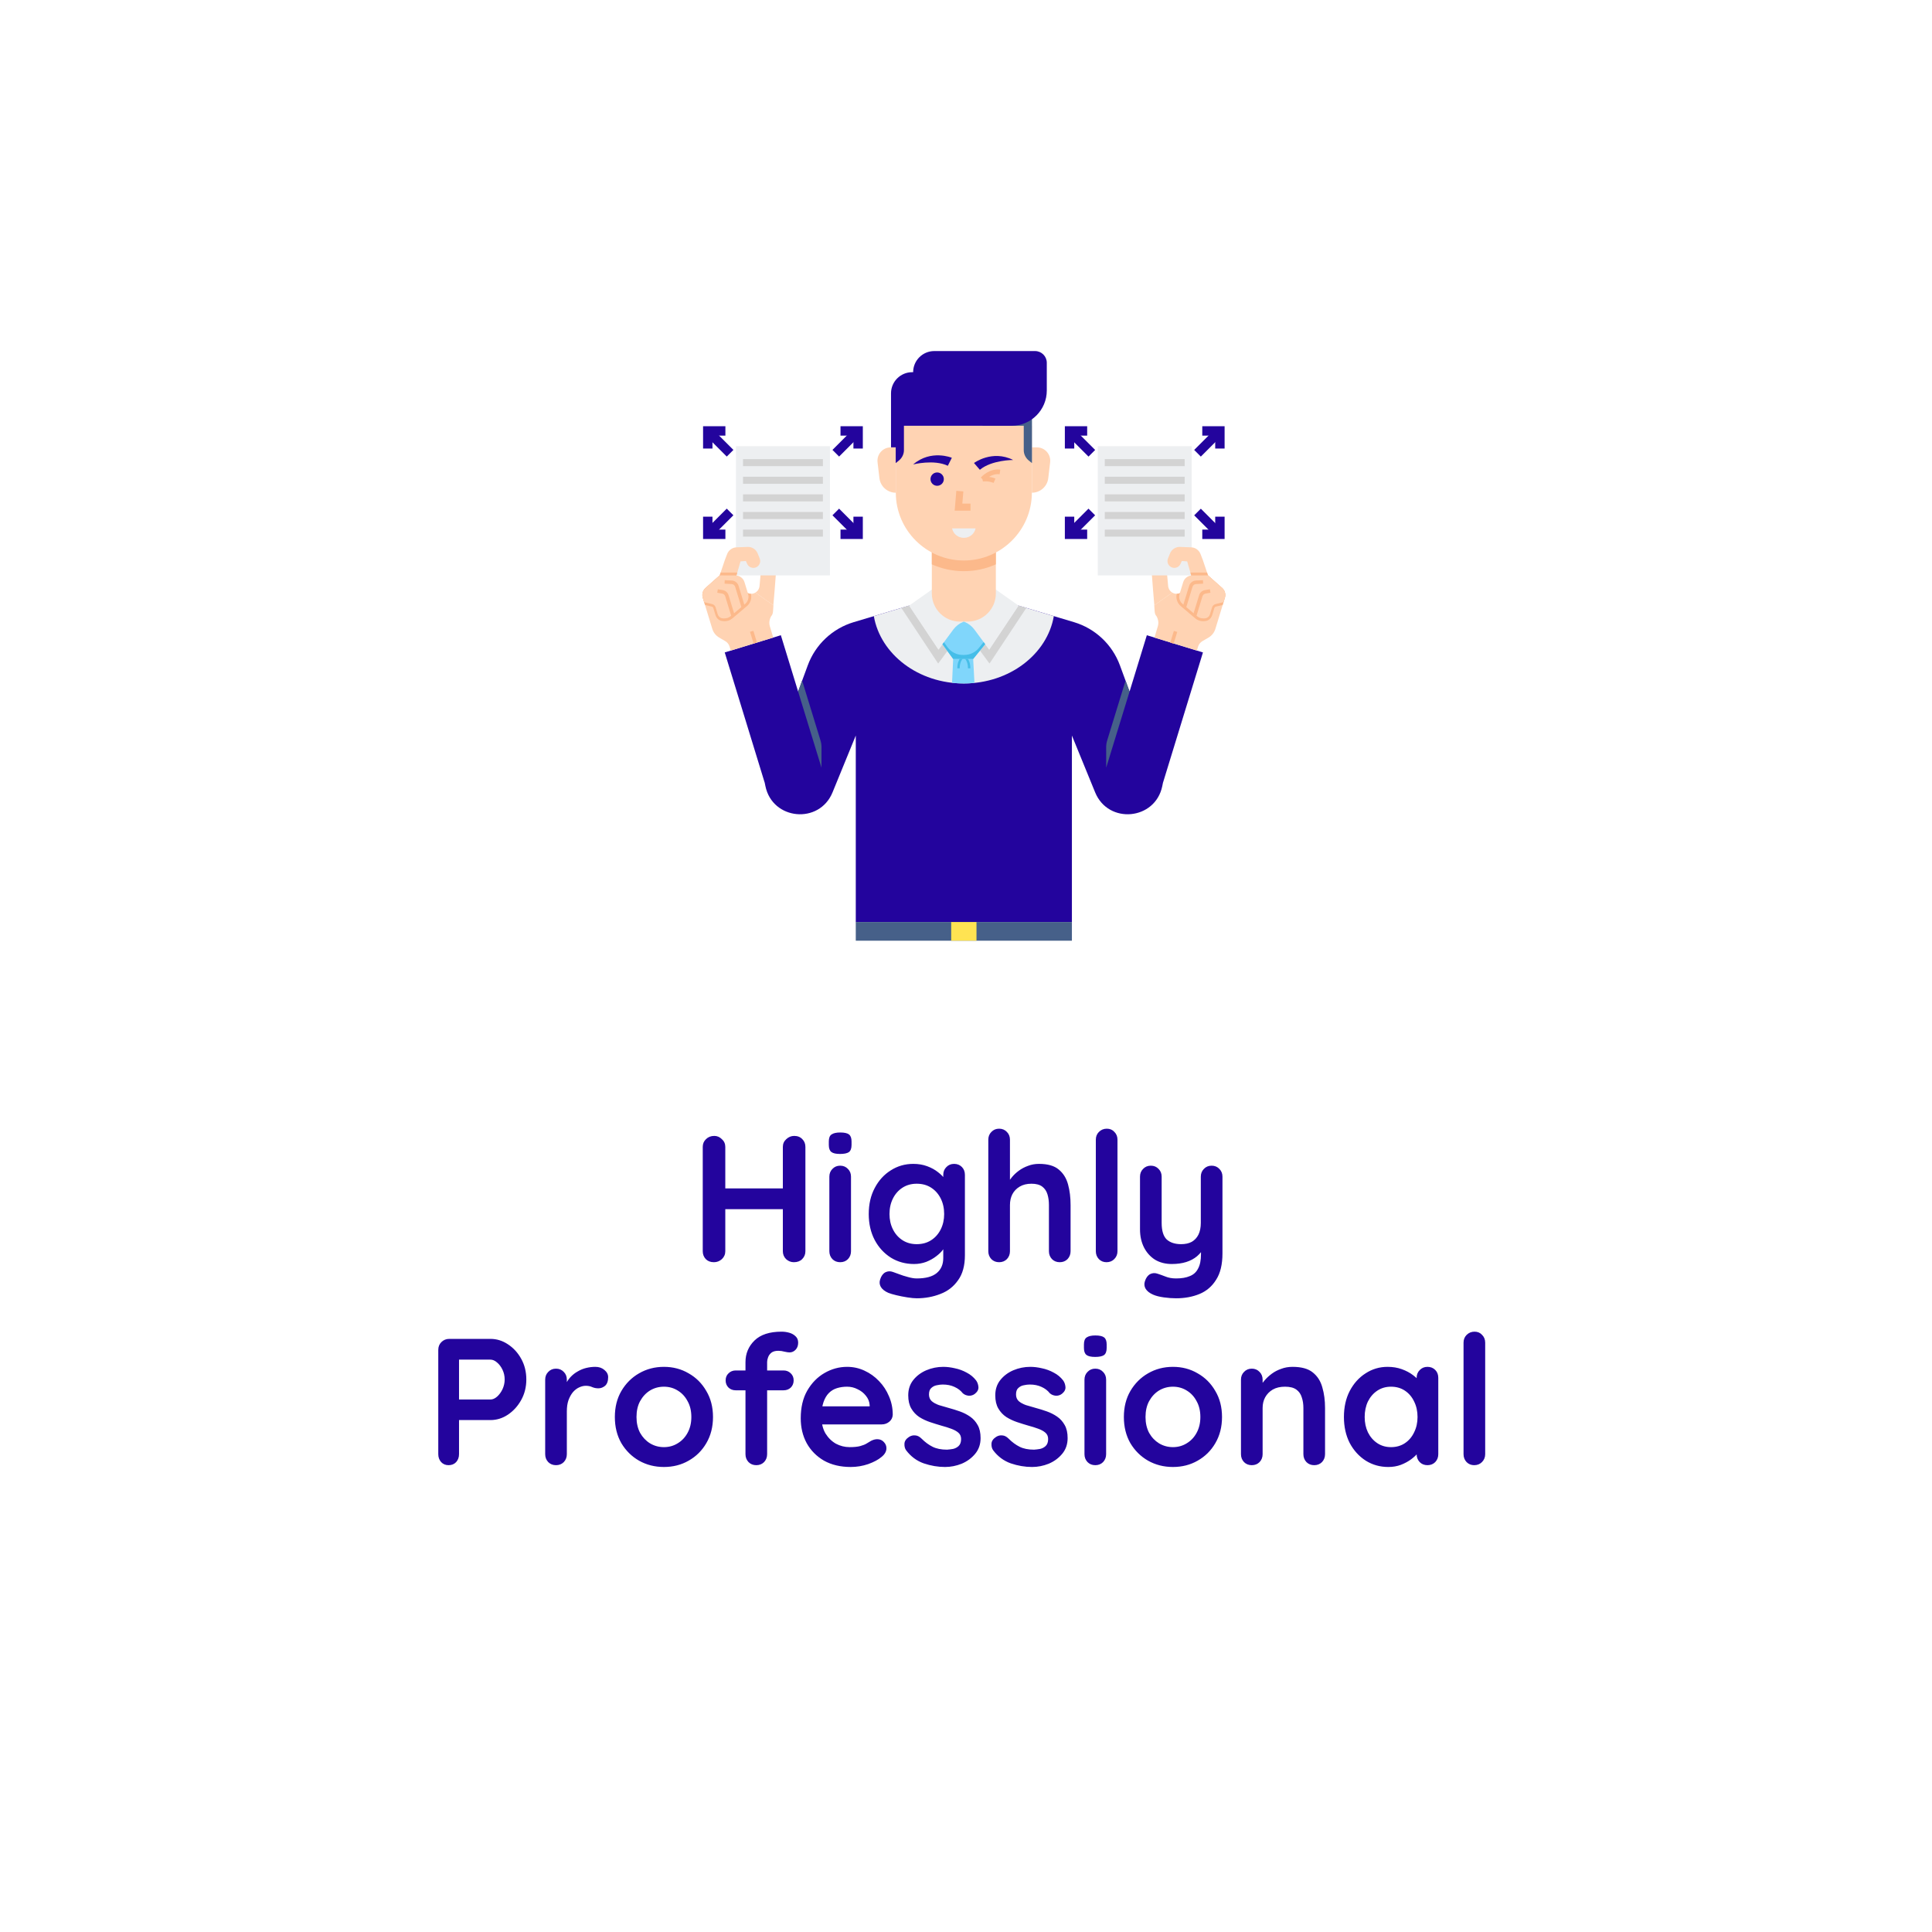 <svg width="257" height="257" viewBox="0 0 257 257" fill="none" xmlns="http://www.w3.org/2000/svg">
<g filter="url(#filter0_bd_575_54)">
<rect x="8.182" y="2.462" width="239.853" height="239.853" rx="24" fill="white" fill-opacity="0.55" shape-rendering="crispEdges"/>
<rect x="9.182" y="3.462" width="237.853" height="237.853" rx="23" stroke="white" stroke-width="2" shape-rendering="crispEdges"/>
</g>
<path d="M95.017 151.102C95.401 151.102 95.737 151.246 96.025 151.534C96.329 151.806 96.481 152.15 96.481 152.566V166.438C96.481 166.854 96.329 167.206 96.025 167.494C95.721 167.766 95.369 167.902 94.969 167.902C94.521 167.902 94.161 167.766 93.889 167.494C93.617 167.206 93.481 166.854 93.481 166.438V152.566C93.481 152.15 93.625 151.806 93.913 151.534C94.201 151.246 94.569 151.102 95.017 151.102ZM105.649 151.102C106.097 151.102 106.457 151.246 106.729 151.534C107.001 151.806 107.137 152.15 107.137 152.566V166.438C107.137 166.854 106.993 167.206 106.705 167.494C106.433 167.766 106.065 167.902 105.601 167.902C105.217 167.902 104.873 167.766 104.569 167.494C104.281 167.206 104.137 166.854 104.137 166.438V152.566C104.137 152.15 104.289 151.806 104.593 151.534C104.897 151.246 105.249 151.102 105.649 151.102ZM94.945 158.086H105.649V160.846H94.945V158.086ZM113.203 166.438C113.203 166.854 113.067 167.206 112.795 167.494C112.523 167.766 112.179 167.902 111.763 167.902C111.347 167.902 111.003 167.766 110.731 167.494C110.459 167.206 110.323 166.854 110.323 166.438V156.526C110.323 156.11 110.459 155.766 110.731 155.494C111.003 155.206 111.347 155.062 111.763 155.062C112.179 155.062 112.523 155.206 112.795 155.494C113.067 155.766 113.203 156.11 113.203 156.526V166.438ZM111.739 153.502C111.195 153.502 110.811 153.414 110.587 153.238C110.363 153.062 110.251 152.75 110.251 152.302V151.846C110.251 151.382 110.371 151.07 110.611 150.91C110.867 150.734 111.251 150.646 111.763 150.646C112.323 150.646 112.715 150.734 112.939 150.91C113.163 151.086 113.275 151.398 113.275 151.846V152.302C113.275 152.766 113.155 153.086 112.915 153.262C112.675 153.422 112.283 153.502 111.739 153.502ZM121.491 154.822C122.163 154.822 122.779 154.926 123.339 155.134C123.899 155.342 124.379 155.606 124.779 155.926C125.195 156.246 125.515 156.574 125.739 156.91C125.979 157.23 126.099 157.502 126.099 157.726L125.475 158.038V156.286C125.475 155.87 125.611 155.526 125.883 155.254C126.155 154.966 126.499 154.822 126.915 154.822C127.331 154.822 127.675 154.958 127.947 155.23C128.219 155.502 128.355 155.854 128.355 156.286V166.966C128.355 168.358 128.051 169.47 127.443 170.302C126.851 171.15 126.067 171.758 125.091 172.126C124.115 172.51 123.067 172.702 121.947 172.702C121.627 172.702 121.211 172.662 120.699 172.582C120.187 172.502 119.699 172.406 119.235 172.294C118.771 172.182 118.419 172.078 118.179 171.982C117.699 171.774 117.363 171.51 117.171 171.19C116.995 170.886 116.963 170.558 117.075 170.206C117.219 169.742 117.451 169.422 117.771 169.246C118.091 169.086 118.427 169.07 118.779 169.198C118.939 169.246 119.203 169.342 119.571 169.486C119.939 169.63 120.339 169.758 120.771 169.87C121.219 169.998 121.611 170.062 121.947 170.062C123.147 170.062 124.035 169.822 124.611 169.342C125.187 168.862 125.475 168.198 125.475 167.35V165.262L125.763 165.478C125.763 165.686 125.651 165.942 125.427 166.246C125.219 166.534 124.923 166.822 124.539 167.11C124.171 167.398 123.731 167.646 123.219 167.854C122.707 168.046 122.163 168.142 121.587 168.142C120.451 168.142 119.427 167.862 118.515 167.302C117.603 166.726 116.883 165.942 116.355 164.95C115.827 163.942 115.563 162.79 115.563 161.494C115.563 160.182 115.827 159.03 116.355 158.038C116.883 157.03 117.595 156.246 118.491 155.686C119.387 155.11 120.387 154.822 121.491 154.822ZM121.947 157.462C121.227 157.462 120.595 157.638 120.051 157.99C119.507 158.342 119.083 158.822 118.779 159.43C118.475 160.038 118.323 160.726 118.323 161.494C118.323 162.246 118.475 162.926 118.779 163.534C119.083 164.142 119.507 164.622 120.051 164.974C120.595 165.326 121.227 165.502 121.947 165.502C122.683 165.502 123.323 165.326 123.867 164.974C124.411 164.622 124.835 164.142 125.139 163.534C125.443 162.926 125.595 162.246 125.595 161.494C125.595 160.726 125.443 160.038 125.139 159.43C124.835 158.822 124.411 158.342 123.867 157.99C123.323 157.638 122.683 157.462 121.947 157.462ZM138.211 154.822C139.363 154.822 140.235 155.07 140.827 155.566C141.435 156.062 141.851 156.726 142.075 157.558C142.299 158.374 142.411 159.286 142.411 160.294V166.438C142.411 166.854 142.275 167.206 142.003 167.494C141.731 167.766 141.387 167.902 140.971 167.902C140.555 167.902 140.211 167.766 139.939 167.494C139.667 167.206 139.531 166.854 139.531 166.438V160.294C139.531 159.766 139.467 159.294 139.339 158.878C139.211 158.446 138.979 158.102 138.643 157.846C138.307 157.59 137.827 157.462 137.203 157.462C136.595 157.462 136.075 157.59 135.643 157.846C135.211 158.102 134.883 158.446 134.659 158.878C134.451 159.294 134.347 159.766 134.347 160.294V166.438C134.347 166.854 134.211 167.206 133.939 167.494C133.667 167.766 133.323 167.902 132.907 167.902C132.491 167.902 132.147 167.766 131.875 167.494C131.603 167.206 131.467 166.854 131.467 166.438V151.606C131.467 151.19 131.603 150.846 131.875 150.574C132.147 150.286 132.491 150.142 132.907 150.142C133.323 150.142 133.667 150.286 133.939 150.574C134.211 150.846 134.347 151.19 134.347 151.606V157.558L133.987 157.486C134.131 157.214 134.331 156.926 134.587 156.622C134.843 156.302 135.155 156.006 135.523 155.734C135.891 155.462 136.299 155.246 136.747 155.086C137.195 154.91 137.683 154.822 138.211 154.822ZM148.65 166.438C148.65 166.854 148.506 167.206 148.218 167.494C147.946 167.766 147.602 167.902 147.186 167.902C146.786 167.902 146.45 167.766 146.178 167.494C145.906 167.206 145.77 166.854 145.77 166.438V151.606C145.77 151.19 145.906 150.846 146.178 150.574C146.466 150.286 146.818 150.142 147.234 150.142C147.65 150.142 147.986 150.286 148.242 150.574C148.514 150.846 148.65 151.19 148.65 151.606V166.438ZM161.175 155.062C161.591 155.062 161.935 155.206 162.207 155.494C162.479 155.766 162.615 156.11 162.615 156.526V166.726C162.615 168.198 162.335 169.366 161.775 170.23C161.231 171.11 160.495 171.742 159.567 172.126C158.639 172.51 157.599 172.702 156.447 172.702C155.935 172.702 155.391 172.662 154.815 172.582C154.239 172.502 153.767 172.382 153.399 172.222C152.919 172.014 152.583 171.75 152.391 171.43C152.215 171.126 152.183 170.798 152.295 170.446C152.439 169.982 152.671 169.662 152.991 169.486C153.311 169.326 153.647 169.31 153.999 169.438C154.255 169.518 154.591 169.638 155.007 169.798C155.423 169.974 155.903 170.062 156.447 170.062C157.183 170.062 157.791 169.958 158.271 169.75C158.767 169.558 159.135 169.222 159.375 168.742C159.631 168.278 159.759 167.638 159.759 166.822V165.214L160.263 165.79C159.991 166.318 159.647 166.758 159.231 167.11C158.831 167.446 158.351 167.702 157.791 167.878C157.231 168.054 156.591 168.142 155.871 168.142C155.023 168.142 154.279 167.95 153.639 167.566C153.015 167.166 152.527 166.622 152.175 165.934C151.823 165.23 151.647 164.43 151.647 163.534V156.526C151.647 156.11 151.783 155.766 152.055 155.494C152.327 155.206 152.671 155.062 153.087 155.062C153.503 155.062 153.847 155.206 154.119 155.494C154.391 155.766 154.527 156.11 154.527 156.526V162.67C154.527 163.71 154.751 164.446 155.199 164.878C155.663 165.294 156.303 165.502 157.119 165.502C157.679 165.502 158.151 165.398 158.535 165.19C158.919 164.966 159.215 164.646 159.423 164.23C159.631 163.798 159.735 163.278 159.735 162.67V156.526C159.735 156.11 159.871 155.766 160.143 155.494C160.415 155.206 160.759 155.062 161.175 155.062ZM65.237 178.102C66.069 178.102 66.845 178.342 67.565 178.822C68.301 179.302 68.893 179.95 69.341 180.766C69.789 181.582 70.013 182.494 70.013 183.502C70.013 184.494 69.789 185.398 69.341 186.214C68.893 187.03 68.301 187.686 67.565 188.182C66.845 188.662 66.069 188.902 65.237 188.902H60.821L61.061 188.47V193.438C61.061 193.854 60.933 194.206 60.677 194.494C60.421 194.766 60.085 194.902 59.669 194.902C59.269 194.902 58.941 194.766 58.685 194.494C58.429 194.206 58.301 193.854 58.301 193.438V179.566C58.301 179.15 58.437 178.806 58.709 178.534C58.997 178.246 59.349 178.102 59.765 178.102H65.237ZM65.237 186.166C65.541 186.166 65.837 186.038 66.125 185.782C66.413 185.526 66.653 185.198 66.845 184.798C67.037 184.382 67.133 183.95 67.133 183.502C67.133 183.038 67.037 182.606 66.845 182.206C66.653 181.806 66.413 181.486 66.125 181.246C65.837 180.99 65.541 180.862 65.237 180.862H60.773L61.061 180.43V186.55L60.797 186.166H65.237ZM73.962 194.902C73.546 194.902 73.202 194.766 72.93 194.494C72.658 194.206 72.522 193.854 72.522 193.438V183.526C72.522 183.11 72.658 182.766 72.93 182.494C73.202 182.206 73.546 182.062 73.962 182.062C74.378 182.062 74.722 182.206 74.994 182.494C75.266 182.766 75.402 183.11 75.402 183.526V185.782L75.234 184.174C75.41 183.79 75.634 183.454 75.906 183.166C76.194 182.862 76.514 182.614 76.866 182.422C77.218 182.214 77.594 182.062 77.994 181.966C78.394 181.87 78.794 181.822 79.194 181.822C79.674 181.822 80.074 181.958 80.394 182.23C80.73 182.502 80.898 182.822 80.898 183.19C80.898 183.718 80.762 184.102 80.49 184.342C80.218 184.566 79.922 184.678 79.602 184.678C79.298 184.678 79.018 184.622 78.762 184.51C78.522 184.398 78.242 184.342 77.922 184.342C77.634 184.342 77.338 184.414 77.034 184.558C76.746 184.686 76.474 184.894 76.218 185.182C75.978 185.47 75.778 185.83 75.618 186.262C75.474 186.678 75.402 187.174 75.402 187.75V193.438C75.402 193.854 75.266 194.206 74.994 194.494C74.722 194.766 74.378 194.902 73.962 194.902ZM94.845 188.494C94.845 189.806 94.549 190.966 93.957 191.974C93.381 192.966 92.597 193.742 91.605 194.302C90.629 194.862 89.533 195.142 88.317 195.142C87.101 195.142 85.997 194.862 85.005 194.302C84.029 193.742 83.245 192.966 82.653 191.974C82.077 190.966 81.789 189.806 81.789 188.494C81.789 187.182 82.077 186.03 82.653 185.038C83.245 184.03 84.029 183.246 85.005 182.686C85.997 182.11 87.101 181.822 88.317 181.822C89.533 181.822 90.629 182.11 91.605 182.686C92.597 183.246 93.381 184.03 93.957 185.038C94.549 186.03 94.845 187.182 94.845 188.494ZM91.965 188.494C91.965 187.678 91.797 186.974 91.461 186.382C91.141 185.774 90.701 185.302 90.141 184.966C89.597 184.63 88.989 184.462 88.317 184.462C87.645 184.462 87.029 184.63 86.469 184.966C85.925 185.302 85.485 185.774 85.149 186.382C84.829 186.974 84.669 187.678 84.669 188.494C84.669 189.294 84.829 189.998 85.149 190.606C85.485 191.198 85.925 191.662 86.469 191.998C87.029 192.334 87.645 192.502 88.317 192.502C88.989 192.502 89.597 192.334 90.141 191.998C90.701 191.662 91.141 191.198 91.461 190.606C91.797 189.998 91.965 189.294 91.965 188.494ZM103.966 177.142C104.318 177.142 104.662 177.19 104.998 177.286C105.334 177.382 105.614 177.542 105.838 177.766C106.062 177.974 106.174 178.254 106.174 178.606C106.174 179.006 106.054 179.326 105.814 179.566C105.59 179.79 105.326 179.902 105.022 179.902C104.878 179.902 104.662 179.87 104.374 179.806C104.086 179.726 103.806 179.686 103.534 179.686C103.134 179.686 102.822 179.774 102.598 179.95C102.39 180.126 102.246 180.334 102.166 180.574C102.086 180.798 102.046 180.998 102.046 181.174V193.438C102.046 193.854 101.91 194.206 101.638 194.494C101.366 194.766 101.022 194.902 100.606 194.902C100.19 194.902 99.846 194.766 99.574 194.494C99.302 194.206 99.166 193.854 99.166 193.438V181.198C99.166 180.062 99.566 179.102 100.366 178.318C101.166 177.534 102.366 177.142 103.966 177.142ZM104.23 182.302C104.614 182.302 104.934 182.43 105.19 182.686C105.446 182.926 105.574 183.238 105.574 183.622C105.574 184.006 105.446 184.326 105.19 184.582C104.934 184.822 104.614 184.942 104.23 184.942H97.87C97.486 184.942 97.166 184.822 96.91 184.582C96.654 184.326 96.526 184.006 96.526 183.622C96.526 183.238 96.654 182.926 96.91 182.686C97.166 182.43 97.486 182.302 97.87 182.302H104.23ZM113.164 195.142C111.804 195.142 110.62 194.862 109.612 194.302C108.62 193.726 107.852 192.95 107.308 191.974C106.78 190.998 106.516 189.894 106.516 188.662C106.516 187.222 106.804 185.998 107.38 184.99C107.972 183.966 108.74 183.182 109.684 182.638C110.628 182.094 111.628 181.822 112.684 181.822C113.5 181.822 114.268 181.99 114.988 182.326C115.724 182.662 116.372 183.126 116.932 183.718C117.492 184.294 117.932 184.966 118.252 185.734C118.588 186.502 118.756 187.318 118.756 188.182C118.74 188.566 118.588 188.878 118.3 189.118C118.012 189.358 117.676 189.478 117.292 189.478H108.124L107.404 187.078H116.212L115.684 187.558V186.91C115.652 186.446 115.484 186.03 115.18 185.662C114.892 185.294 114.524 185.006 114.076 184.798C113.644 184.574 113.18 184.462 112.684 184.462C112.204 184.462 111.756 184.526 111.34 184.654C110.924 184.782 110.564 184.998 110.26 185.302C109.956 185.606 109.716 186.014 109.54 186.526C109.364 187.038 109.276 187.686 109.276 188.47C109.276 189.334 109.452 190.07 109.804 190.678C110.172 191.27 110.636 191.726 111.196 192.046C111.772 192.35 112.38 192.502 113.02 192.502C113.612 192.502 114.084 192.454 114.436 192.358C114.788 192.262 115.068 192.15 115.276 192.022C115.5 191.878 115.7 191.758 115.876 191.662C116.164 191.518 116.436 191.446 116.692 191.446C117.044 191.446 117.332 191.566 117.556 191.806C117.796 192.046 117.916 192.326 117.916 192.646C117.916 193.078 117.692 193.47 117.244 193.822C116.828 194.174 116.244 194.486 115.492 194.758C114.74 195.014 113.964 195.142 113.164 195.142ZM120.528 192.91C120.368 192.686 120.296 192.398 120.312 192.046C120.328 191.694 120.536 191.39 120.936 191.134C121.192 190.974 121.464 190.91 121.752 190.942C122.04 190.958 122.32 191.102 122.592 191.374C123.056 191.838 123.544 192.198 124.056 192.454C124.568 192.71 125.208 192.838 125.976 192.838C126.216 192.822 126.48 192.79 126.768 192.742C127.056 192.678 127.304 192.55 127.512 192.358C127.736 192.15 127.848 191.838 127.848 191.422C127.848 191.07 127.728 190.79 127.488 190.582C127.248 190.374 126.928 190.198 126.528 190.054C126.144 189.91 125.712 189.774 125.232 189.646C124.736 189.502 124.224 189.342 123.696 189.166C123.184 188.99 122.712 188.766 122.28 188.494C121.848 188.206 121.496 187.83 121.224 187.366C120.952 186.902 120.816 186.318 120.816 185.614C120.816 184.814 121.04 184.134 121.488 183.574C121.936 183.014 122.512 182.582 123.216 182.278C123.936 181.974 124.688 181.822 125.472 181.822C125.968 181.822 126.488 181.886 127.032 182.014C127.576 182.126 128.096 182.318 128.592 182.59C129.088 182.846 129.504 183.19 129.84 183.622C130.016 183.862 130.12 184.15 130.152 184.486C130.184 184.822 130.032 185.126 129.696 185.398C129.456 185.59 129.176 185.678 128.856 185.662C128.536 185.63 128.272 185.518 128.064 185.326C127.792 184.974 127.424 184.694 126.96 184.486C126.512 184.278 125.992 184.174 125.4 184.174C125.16 184.174 124.896 184.206 124.608 184.27C124.336 184.318 124.096 184.438 123.888 184.63C123.68 184.806 123.576 185.094 123.576 185.494C123.576 185.862 123.696 186.158 123.936 186.382C124.176 186.59 124.496 186.766 124.896 186.91C125.312 187.038 125.752 187.166 126.216 187.294C126.696 187.422 127.184 187.574 127.68 187.75C128.176 187.926 128.632 188.158 129.048 188.446C129.464 188.734 129.8 189.11 130.056 189.574C130.312 190.022 130.44 190.598 130.44 191.302C130.44 192.118 130.2 192.814 129.72 193.39C129.24 193.966 128.64 194.406 127.92 194.71C127.2 194.998 126.464 195.142 125.712 195.142C124.768 195.142 123.824 194.982 122.88 194.662C121.936 194.326 121.152 193.742 120.528 192.91ZM132.106 192.91C131.946 192.686 131.874 192.398 131.89 192.046C131.906 191.694 132.114 191.39 132.514 191.134C132.77 190.974 133.042 190.91 133.33 190.942C133.618 190.958 133.898 191.102 134.17 191.374C134.634 191.838 135.122 192.198 135.634 192.454C136.146 192.71 136.786 192.838 137.554 192.838C137.794 192.822 138.058 192.79 138.346 192.742C138.634 192.678 138.882 192.55 139.09 192.358C139.314 192.15 139.426 191.838 139.426 191.422C139.426 191.07 139.306 190.79 139.066 190.582C138.826 190.374 138.506 190.198 138.106 190.054C137.722 189.91 137.29 189.774 136.81 189.646C136.314 189.502 135.802 189.342 135.274 189.166C134.762 188.99 134.29 188.766 133.858 188.494C133.426 188.206 133.074 187.83 132.802 187.366C132.53 186.902 132.394 186.318 132.394 185.614C132.394 184.814 132.618 184.134 133.066 183.574C133.514 183.014 134.09 182.582 134.794 182.278C135.514 181.974 136.266 181.822 137.05 181.822C137.546 181.822 138.066 181.886 138.61 182.014C139.154 182.126 139.674 182.318 140.17 182.59C140.666 182.846 141.082 183.19 141.418 183.622C141.594 183.862 141.698 184.15 141.73 184.486C141.762 184.822 141.61 185.126 141.274 185.398C141.034 185.59 140.754 185.678 140.434 185.662C140.114 185.63 139.85 185.518 139.642 185.326C139.37 184.974 139.002 184.694 138.538 184.486C138.09 184.278 137.57 184.174 136.978 184.174C136.738 184.174 136.474 184.206 136.186 184.27C135.914 184.318 135.674 184.438 135.466 184.63C135.258 184.806 135.154 185.094 135.154 185.494C135.154 185.862 135.274 186.158 135.514 186.382C135.754 186.59 136.074 186.766 136.474 186.91C136.89 187.038 137.33 187.166 137.794 187.294C138.274 187.422 138.762 187.574 139.258 187.75C139.754 187.926 140.21 188.158 140.626 188.446C141.042 188.734 141.378 189.11 141.634 189.574C141.89 190.022 142.018 190.598 142.018 191.302C142.018 192.118 141.778 192.814 141.298 193.39C140.818 193.966 140.218 194.406 139.498 194.71C138.778 194.998 138.042 195.142 137.29 195.142C136.346 195.142 135.402 194.982 134.458 194.662C133.514 194.326 132.73 193.742 132.106 192.91ZM147.14 193.438C147.14 193.854 147.004 194.206 146.732 194.494C146.46 194.766 146.116 194.902 145.7 194.902C145.284 194.902 144.94 194.766 144.668 194.494C144.396 194.206 144.26 193.854 144.26 193.438V183.526C144.26 183.11 144.396 182.766 144.668 182.494C144.94 182.206 145.284 182.062 145.7 182.062C146.116 182.062 146.46 182.206 146.732 182.494C147.004 182.766 147.14 183.11 147.14 183.526V193.438ZM145.676 180.502C145.132 180.502 144.748 180.414 144.524 180.238C144.3 180.062 144.188 179.75 144.188 179.302V178.846C144.188 178.382 144.308 178.07 144.548 177.91C144.804 177.734 145.188 177.646 145.7 177.646C146.26 177.646 146.652 177.734 146.876 177.91C147.1 178.086 147.212 178.398 147.212 178.846V179.302C147.212 179.766 147.092 180.086 146.852 180.262C146.612 180.422 146.22 180.502 145.676 180.502ZM162.556 188.494C162.556 189.806 162.26 190.966 161.668 191.974C161.092 192.966 160.308 193.742 159.316 194.302C158.34 194.862 157.244 195.142 156.028 195.142C154.812 195.142 153.708 194.862 152.716 194.302C151.74 193.742 150.956 192.966 150.364 191.974C149.788 190.966 149.5 189.806 149.5 188.494C149.5 187.182 149.788 186.03 150.364 185.038C150.956 184.03 151.74 183.246 152.716 182.686C153.708 182.11 154.812 181.822 156.028 181.822C157.244 181.822 158.34 182.11 159.316 182.686C160.308 183.246 161.092 184.03 161.668 185.038C162.26 186.03 162.556 187.182 162.556 188.494ZM159.676 188.494C159.676 187.678 159.508 186.974 159.172 186.382C158.852 185.774 158.412 185.302 157.852 184.966C157.308 184.63 156.7 184.462 156.028 184.462C155.356 184.462 154.74 184.63 154.18 184.966C153.636 185.302 153.196 185.774 152.86 186.382C152.54 186.974 152.38 187.678 152.38 188.494C152.38 189.294 152.54 189.998 152.86 190.606C153.196 191.198 153.636 191.662 154.18 191.998C154.74 192.334 155.356 192.502 156.028 192.502C156.7 192.502 157.308 192.334 157.852 191.998C158.412 191.662 158.852 191.198 159.172 190.606C159.508 189.998 159.676 189.294 159.676 188.494ZM171.941 181.822C173.125 181.822 174.021 182.07 174.629 182.566C175.253 183.062 175.677 183.726 175.901 184.558C176.141 185.374 176.261 186.286 176.261 187.294V193.438C176.261 193.854 176.125 194.206 175.853 194.494C175.581 194.766 175.237 194.902 174.821 194.902C174.405 194.902 174.061 194.766 173.789 194.494C173.517 194.206 173.381 193.854 173.381 193.438V187.294C173.381 186.766 173.309 186.294 173.165 185.878C173.037 185.446 172.797 185.102 172.445 184.846C172.093 184.59 171.589 184.462 170.933 184.462C170.293 184.462 169.749 184.59 169.301 184.846C168.869 185.102 168.533 185.446 168.293 185.878C168.069 186.294 167.957 186.766 167.957 187.294V193.438C167.957 193.854 167.821 194.206 167.549 194.494C167.277 194.766 166.933 194.902 166.517 194.902C166.101 194.902 165.757 194.766 165.485 194.494C165.213 194.206 165.077 193.854 165.077 193.438V183.526C165.077 183.11 165.213 182.766 165.485 182.494C165.757 182.206 166.101 182.062 166.517 182.062C166.933 182.062 167.277 182.206 167.549 182.494C167.821 182.766 167.957 183.11 167.957 183.526V184.558L167.597 184.486C167.741 184.214 167.949 183.926 168.221 183.622C168.493 183.302 168.813 183.006 169.181 182.734C169.549 182.462 169.965 182.246 170.429 182.086C170.893 181.91 171.397 181.822 171.941 181.822ZM189.885 181.822C190.301 181.822 190.645 181.958 190.917 182.23C191.189 182.502 191.325 182.854 191.325 183.286V193.438C191.325 193.854 191.189 194.206 190.917 194.494C190.645 194.766 190.301 194.902 189.885 194.902C189.469 194.902 189.125 194.766 188.853 194.494C188.581 194.206 188.445 193.854 188.445 193.438V192.262L188.973 192.478C188.973 192.686 188.861 192.942 188.637 193.246C188.413 193.534 188.109 193.822 187.725 194.11C187.341 194.398 186.885 194.646 186.357 194.854C185.845 195.046 185.285 195.142 184.677 195.142C183.573 195.142 182.573 194.862 181.677 194.302C180.781 193.726 180.069 192.942 179.541 191.95C179.029 190.942 178.773 189.79 178.773 188.494C178.773 187.182 179.029 186.03 179.541 185.038C180.069 184.03 180.773 183.246 181.653 182.686C182.533 182.11 183.509 181.822 184.581 181.822C185.269 181.822 185.901 181.926 186.477 182.134C187.053 182.342 187.549 182.606 187.965 182.926C188.397 183.246 188.725 183.574 188.949 183.91C189.189 184.23 189.309 184.502 189.309 184.726L188.445 185.038V183.286C188.445 182.87 188.581 182.526 188.853 182.254C189.125 181.966 189.469 181.822 189.885 181.822ZM185.037 192.502C185.741 192.502 186.357 192.326 186.885 191.974C187.413 191.622 187.821 191.142 188.109 190.534C188.413 189.926 188.565 189.246 188.565 188.494C188.565 187.726 188.413 187.038 188.109 186.43C187.821 185.822 187.413 185.342 186.885 184.99C186.357 184.638 185.741 184.462 185.037 184.462C184.349 184.462 183.741 184.638 183.213 184.99C182.685 185.342 182.269 185.822 181.965 186.43C181.677 187.038 181.533 187.726 181.533 188.494C181.533 189.246 181.677 189.926 181.965 190.534C182.269 191.142 182.685 191.622 183.213 191.974C183.741 192.326 184.349 192.502 185.037 192.502ZM197.564 193.438C197.564 193.854 197.42 194.206 197.132 194.494C196.86 194.766 196.516 194.902 196.1 194.902C195.7 194.902 195.364 194.766 195.092 194.494C194.82 194.206 194.684 193.854 194.684 193.438V178.606C194.684 178.19 194.82 177.846 195.092 177.574C195.38 177.286 195.732 177.142 196.148 177.142C196.564 177.142 196.9 177.286 197.156 177.574C197.428 177.846 197.564 178.19 197.564 178.606V193.438Z" fill="#23049D"/>
<g clip-path="url(#clip0_575_54)">
<path d="M160.02 86.788L152.556 84.499L150.258 91.991L148.974 88.504C147.954 85.733 145.688 83.604 142.859 82.759L135.489 80.558H128.213H120.937L113.567 82.759C110.738 83.604 108.472 85.733 107.452 88.504L106.169 91.991L103.871 84.499L96.406 86.788L101.709 104.078L101.721 104.075L101.717 104.085L101.817 104.569C102.747 109.106 108.994 109.689 110.747 105.402L113.838 97.844V122.651H142.588V97.844L145.679 105.402C147.433 109.689 153.679 109.106 154.61 104.569L154.709 104.085L154.706 104.075L154.717 104.078L160.02 86.788Z" fill="#23049D"/>
<path d="M153.216 76.334C153.176 75.813 153.54 75.349 154.054 75.262C154.618 75.167 155.148 75.559 155.222 76.126C155.222 76.126 155.321 77.224 155.391 77.969C155.396 78.015 155.404 78.059 155.413 78.104C155.48 78.406 155.668 78.666 155.934 78.826L153.553 80.524L153.378 78.453L153.216 76.334Z" fill="#FFD3B3"/>
<path d="M146.025 59.354H158.525V76.541H146.025V59.354Z" fill="#EDEFF1"/>
<path d="M146.963 61.073H157.588V62.01H146.963V61.073Z" fill="#D3D3D3"/>
<path d="M146.963 63.416H157.588V64.354H146.963V63.416Z" fill="#D3D3D3"/>
<path d="M146.963 65.76H157.588V66.698H146.963V65.76Z" fill="#D3D3D3"/>
<path d="M146.963 68.104H157.588V69.041H146.963V68.104Z" fill="#D3D3D3"/>
<path d="M146.963 70.448H157.588V71.385H146.963V70.448Z" fill="#D3D3D3"/>
<path d="M153.833 81.954V81.954C153.627 81.739 153.606 81.47 153.586 81.203L153.541 80.526L155.928 78.827C155.974 78.854 156.025 78.879 156.075 78.9L156.091 78.906C156.413 79.041 156.78 79.011 157.076 78.828L158.093 78.198C158.478 77.956 158.681 77.506 158.606 77.057L157.922 74.678L157.208 74.624L157.04 75.003C156.848 75.435 156.356 75.648 155.909 75.491C155.42 75.32 155.174 74.776 155.366 74.295L155.636 73.624C155.854 73.08 156.391 72.731 156.977 72.753L158.454 72.809C159.01 72.83 159.499 73.18 159.699 73.699L160.006 74.497L160.693 76.539L162.571 78.208C162.939 78.535 163.082 79.046 162.939 79.516L161.671 83.661C161.523 84.145 161.199 84.555 160.762 84.811L159.945 85.288C159.672 85.448 159.469 85.704 159.376 86.006L159.213 86.54L153.569 84.809L154.018 83.307C154.158 82.851 154.072 82.36 153.833 81.954Z" fill="#FFD3B3"/>
<path d="M158.99 82.25L157.065 80.622C156.589 80.22 156.39 79.587 156.536 78.987C156.725 78.982 156.911 78.93 157.076 78.828L158.092 78.197C158.478 77.956 158.681 77.506 158.606 77.057L158.348 76.159H160.565L160.693 76.539L162.571 78.208C162.939 78.535 163.082 79.045 162.939 79.516L162.647 80.47L161.729 80.7C161.635 80.722 161.565 80.795 161.537 80.887L161.253 81.815C161.11 82.282 160.716 82.612 160.228 82.624L160.086 82.637C159.909 82.641 159.735 82.617 159.567 82.566C159.353 82.501 159.16 82.394 158.99 82.25Z" fill="#FCB98B"/>
<path d="M162.938 79.516L162.758 80.105L161.704 80.353C161.479 80.406 161.3 80.574 161.232 80.795L160.948 81.722C160.853 82.033 160.571 82.248 160.246 82.256L160.075 82.26C159.767 82.267 159.467 82.162 159.232 81.963L157.304 80.334C156.919 80.009 156.766 79.487 156.913 79.006L157.393 77.438C157.544 76.941 157.986 76.591 158.496 76.552C158.527 76.549 158.558 76.548 158.589 76.548L160.692 76.539L162.571 78.209C162.939 78.534 163.082 79.046 162.938 79.516Z" fill="#FFD3B3"/>
<path d="M157.793 80.8L157.345 80.663L158.183 77.921C158.305 77.525 158.664 77.244 159.078 77.223L160.02 77.174L160.044 77.642L159.102 77.691C158.884 77.702 158.695 77.85 158.632 78.058L157.793 80.8Z" fill="#FCB98B"/>
<path d="M159.137 81.999L158.688 81.862L159.508 79.182C159.618 78.821 159.918 78.558 160.289 78.496L160.939 78.386L161.017 78.848L160.367 78.958C160.172 78.991 160.014 79.129 159.956 79.319L159.137 81.999Z" fill="#FCB98B"/>
<path d="M155.673 85.487L156.15 83.923L156.599 84.059L156.121 85.624L155.673 85.487Z" fill="#FCB98B"/>
<path d="M158.854 59.853L161.712 56.995L162.595 57.879L159.737 60.737L158.854 59.853Z" fill="#23049D"/>
<path d="M162.9 59.666H161.65V57.948H159.931V56.698H162.9V59.666Z" fill="#23049D"/>
<path d="M158.855 68.552L159.739 67.668L162.597 70.526L161.713 71.409L158.855 68.552Z" fill="#23049D"/>
<path d="M162.9 71.698H159.931V70.448H161.65V68.729H162.9V71.698Z" fill="#23049D"/>
<path d="M141.937 57.88L142.821 56.996L145.679 59.854L144.795 60.738L141.937 57.88Z" fill="#23049D"/>
<path d="M142.9 59.666H141.65V56.698H144.619V57.948H142.9V59.666Z" fill="#23049D"/>
<path d="M141.934 70.52L144.792 67.662L145.676 68.546L142.818 71.404L141.934 70.52Z" fill="#23049D"/>
<path d="M144.619 71.698H141.65V68.729H142.9V70.448H144.619V71.698Z" fill="#23049D"/>
<path d="M135.489 80.558H128.213H120.937L116.24 81.961C117.121 87.031 122.146 90.916 128.212 90.916C134.279 90.916 139.304 87.031 140.184 81.961L135.489 80.558Z" fill="#EDEFF1"/>
<path d="M103.21 76.334C103.25 75.813 102.886 75.349 102.371 75.262C101.808 75.167 101.277 75.559 101.203 76.126C101.203 76.126 101.104 77.224 101.034 77.969C101.03 78.015 101.022 78.059 101.012 78.104C100.946 78.406 100.758 78.666 100.492 78.826L102.872 80.524L103.048 78.453L103.21 76.334Z" fill="#FFD3B3"/>
<path d="M97.9 59.354H110.4V76.541H97.9V59.354Z" fill="#EDEFF1"/>
<path d="M98.838 61.073H109.463V62.01H98.838V61.073Z" fill="#D3D3D3"/>
<path d="M98.838 63.416H109.463V64.354H98.838V63.416Z" fill="#D3D3D3"/>
<path d="M98.838 65.76H109.463V66.698H98.838V65.76Z" fill="#D3D3D3"/>
<path d="M98.838 68.104H109.463V69.041H98.838V68.104Z" fill="#D3D3D3"/>
<path d="M98.838 70.448H109.463V71.385H98.838V70.448Z" fill="#D3D3D3"/>
<path d="M102.593 81.954V81.954C102.798 81.739 102.819 81.47 102.84 81.203L102.884 80.526L100.498 78.827C100.452 78.854 100.401 78.879 100.35 78.9L100.335 78.906C100.013 79.041 99.645 79.011 99.349 78.828L98.333 78.198C97.947 77.956 97.745 77.506 97.819 77.057L98.503 74.678L99.217 74.624L99.386 75.003C99.578 75.435 100.07 75.648 100.517 75.491C101.005 75.32 101.252 74.776 101.059 74.295L100.79 73.624C100.571 73.08 100.034 72.731 99.448 72.753L97.971 72.809C97.416 72.83 96.927 73.18 96.727 73.699L96.42 74.497L95.733 76.539L93.854 78.208C93.487 78.535 93.343 79.046 93.487 79.516L94.754 83.661C94.902 84.145 95.227 84.555 95.664 84.811L96.481 85.288C96.754 85.448 96.957 85.704 97.049 86.006L97.213 86.54L102.857 84.809L102.407 83.307C102.268 82.851 102.354 82.36 102.593 81.954Z" fill="#FFD3B3"/>
<path d="M97.435 82.25L99.361 80.622C99.837 80.22 100.035 79.587 99.89 78.987C99.701 78.982 99.514 78.93 99.349 78.828L98.333 78.197C97.947 77.956 97.745 77.506 97.819 77.057L98.077 76.159H95.86L95.733 76.539L93.854 78.208C93.487 78.535 93.343 79.045 93.487 79.516L93.779 80.47L94.697 80.7C94.791 80.722 94.861 80.795 94.889 80.887L95.172 81.815C95.315 82.282 95.71 82.612 96.198 82.624L96.34 82.637C96.517 82.641 96.691 82.617 96.859 82.566C97.072 82.501 97.265 82.394 97.435 82.25Z" fill="#FCB98B"/>
<path d="M93.488 79.516L93.668 80.105L94.722 80.353C94.947 80.406 95.126 80.574 95.194 80.795L95.478 81.722C95.573 82.033 95.856 82.248 96.18 82.256L96.351 82.26C96.659 82.267 96.959 82.162 97.194 81.963L99.122 80.334C99.507 80.009 99.66 79.487 99.513 79.006L99.034 77.438C98.882 76.941 98.441 76.591 97.93 76.552C97.899 76.549 97.868 76.548 97.837 76.548L95.734 76.539L93.855 78.209C93.487 78.534 93.344 79.046 93.488 79.516Z" fill="#FFD3B3"/>
<path d="M98.632 80.8L97.794 78.058C97.731 77.85 97.541 77.702 97.324 77.691L96.382 77.642L96.406 77.174L97.348 77.223C97.762 77.244 98.121 77.525 98.243 77.921L99.081 80.663L98.632 80.8Z" fill="#FCB98B"/>
<path d="M97.289 81.999L96.47 79.319C96.412 79.129 96.254 78.991 96.059 78.958L95.409 78.848L95.487 78.386L96.136 78.496C96.508 78.558 96.808 78.821 96.918 79.182L97.738 81.862L97.289 81.999Z" fill="#FCB98B"/>
<path d="M99.769 84.047L100.218 83.911L100.691 85.461L100.243 85.598L99.769 84.047Z" fill="#FCB98B"/>
<path d="M106.168 91.992L109.275 102.113L109.28 99.416C109.281 99.104 109.235 98.793 109.143 98.494L106.703 90.538L106.168 91.992Z" fill="#466089"/>
<path d="M150.258 91.992L147.15 102.113L147.145 99.416C147.144 99.104 147.191 98.793 147.282 98.494L149.723 90.538L150.258 91.992Z" fill="#466089"/>
<path d="M113.838 122.651V125.135H128.213H142.588V122.651H128.213H113.838Z" fill="#466089"/>
<path d="M126.531 122.651H129.895V125.135H126.531V122.651Z" fill="#FFE352"/>
<path d="M135.489 80.558L131.585 86.414L131.052 85.692L130.361 86.549L131.628 88.268L136.527 80.867L135.489 80.558Z" fill="#D3D3D3"/>
<path d="M120.937 80.558L124.841 86.414L125.367 85.699L126.026 86.601L124.797 88.268L119.898 80.867L120.937 80.558Z" fill="#D3D3D3"/>
<path d="M126.644 90.827C127.157 90.885 127.681 90.917 128.213 90.917C128.69 90.917 129.161 90.89 129.624 90.843L129.455 87.657H126.793L126.644 90.827Z" fill="#80D6FB"/>
<path d="M129.079 88.899H128.766C128.766 87.779 128.167 87.454 128.142 87.441L128.283 87.162C128.315 87.178 129.079 87.575 129.079 88.899Z" fill="#46BEE8"/>
<path d="M127.659 88.899H127.347C127.347 87.575 128.11 87.178 128.143 87.162L128.284 87.441C128.258 87.454 127.659 87.779 127.659 88.899Z" fill="#46BEE8"/>
<path d="M123.954 78.429L120.937 80.558L124.842 86.414L126.798 83.76C127.143 83.291 127.612 82.928 128.153 82.712L128.213 82.688L123.954 78.429Z" fill="#EDEFF1"/>
<path d="M132.472 78.429L135.489 80.558L131.585 86.414L129.628 83.76C129.283 83.291 128.814 82.928 128.273 82.712L128.213 82.688L132.472 78.429Z" fill="#EDEFF1"/>
<path d="M128.722 82.688H127.704C125.632 82.688 123.954 81.009 123.954 78.938V72.784H132.472V78.938C132.472 81.009 130.793 82.688 128.722 82.688Z" fill="#FFD3B3"/>
<path d="M123.954 75.071C125.256 75.653 126.696 75.979 128.213 75.979C129.729 75.979 131.169 75.653 132.472 75.071V72.784H123.954V75.071Z" fill="#FCB98B"/>
<path d="M137.263 65.525C137.263 70.514 133.202 74.559 128.212 74.559C123.223 74.559 119.162 70.514 119.162 65.525V56.636H137.263V65.525Z" fill="#FFD3B3"/>
<path d="M126.65 70.291H129.775L129.759 70.358C129.585 71.053 128.96 71.541 128.243 71.541H128.183C127.466 71.541 126.841 71.053 126.667 70.358L126.65 70.291Z" fill="#EDEFF1"/>
<path d="M129.1 67.93H126.993L127.213 65.292L128.147 65.37L128.012 66.992H129.1V67.93Z" fill="#FCB98B"/>
<path d="M126.616 60.895C126.616 60.895 123.836 59.741 121.47 61.782C121.47 61.782 124.22 61.072 126.083 61.959L126.616 60.895Z" fill="#23049D"/>
<path d="M124.664 64.621C125.154 64.621 125.551 64.224 125.551 63.734C125.551 63.244 125.154 62.847 124.664 62.847C124.174 62.847 123.777 63.244 123.777 63.734C123.777 64.224 124.174 64.621 124.664 64.621Z" fill="#23049D"/>
<path d="M129.565 61.59C129.565 61.59 131.977 59.789 134.772 61.187C134.772 61.187 131.931 61.174 130.343 62.492L129.565 61.59Z" fill="#23049D"/>
<path d="M130.933 63.94L130.462 63.529C130.507 63.477 131.583 62.267 133.06 62.468L132.976 63.087C131.835 62.932 130.941 63.93 130.933 63.94Z" fill="#FCB98B"/>
<path d="M132.171 64.238C131.476 63.939 130.751 64.042 130.744 64.043L130.652 63.425C130.688 63.419 131.562 63.295 132.418 63.663L132.171 64.238Z" fill="#FCB98B"/>
<path d="M137.263 59.509H137.93C138.992 59.509 139.816 60.436 139.692 61.491L139.444 63.604C139.314 64.71 138.377 65.543 137.263 65.543V59.509Z" fill="#FFD3B3"/>
<path d="M119.163 59.509H118.497C117.434 59.509 116.61 60.436 116.734 61.491L116.983 63.604C117.113 64.71 118.05 65.543 119.163 65.543V59.509Z" fill="#FFD3B3"/>
<path d="M131.052 85.692L129.455 87.656H126.792L125.367 85.699L126.797 83.76C127.142 83.291 127.611 82.928 128.152 82.711L128.212 82.688L128.273 82.711C128.814 82.928 129.283 83.291 129.628 83.76L131.052 85.692Z" fill="#80D6FB"/>
<path d="M128.266 87.123H128.065C127.265 87.123 126.514 86.74 126.044 86.094L125.563 85.434L125.368 85.699L126.793 87.657H129.455L131.052 85.692L130.846 85.412L130.206 86.2C129.731 86.784 129.018 87.123 128.266 87.123Z" fill="#46BEE8"/>
<path d="M136.182 56.636V59.884C136.182 60.411 136.43 60.91 136.835 61.247L137.276 61.602V51.375H130.698V56.636H136.182Z" fill="#466089"/>
<path d="M134.559 56.636H120.244V59.884C120.244 60.411 119.996 60.91 119.591 61.247L119.15 61.602V59.51H118.525V53.729V52.323C118.525 50.77 119.784 49.51 121.338 49.51H121.469C121.469 47.957 122.728 46.698 124.282 46.698H137.684C138.547 46.698 139.247 47.397 139.247 48.26V51.948C139.247 54.537 137.148 56.636 134.559 56.636Z" fill="#23049D"/>
<path d="M93.817 57.875L94.701 56.991L97.559 59.849L96.675 60.733L93.817 57.875Z" fill="#23049D"/>
<path d="M94.775 59.666H93.525V56.698H96.494V57.948H94.775V59.666Z" fill="#23049D"/>
<path d="M93.817 70.517L96.675 67.659L97.558 68.543L94.701 71.401L93.817 70.517Z" fill="#23049D"/>
<path d="M96.494 71.698H93.525V68.729H94.775V70.448H96.494V71.698Z" fill="#23049D"/>
<path d="M110.736 59.849L113.593 56.992L114.477 57.875L111.619 60.733L110.736 59.849Z" fill="#23049D"/>
<path d="M114.775 59.666H113.525V57.948H111.806V56.698H114.775V59.666Z" fill="#23049D"/>
<path d="M110.735 68.546L111.619 67.662L114.476 70.52L113.593 71.404L110.735 68.546Z" fill="#23049D"/>
<path d="M114.775 71.698H111.806V70.448H113.525V68.729H114.775V71.698Z" fill="#23049D"/>
</g>
<defs>
<filter id="filter0_bd_575_54" x="-91.818" y="-97.538" width="439.853" height="439.853" filterUnits="userSpaceOnUse" color-interpolation-filters="sRGB">
<feFlood flood-opacity="0" result="BackgroundImageFix"/>
<feGaussianBlur in="BackgroundImage" stdDeviation="50"/>
<feComposite in2="SourceAlpha" operator="in" result="effect1_backgroundBlur_575_54"/>
<feColorMatrix in="SourceAlpha" type="matrix" values="0 0 0 0 0 0 0 0 0 0 0 0 0 0 0 0 0 0 127 0" result="hardAlpha"/>
<feOffset dy="6"/>
<feGaussianBlur stdDeviation="4"/>
<feComposite in2="hardAlpha" operator="out"/>
<feColorMatrix type="matrix" values="0 0 0 0 0 0 0 0 0 0 0 0 0 0 0 0 0 0 0.02 0"/>
<feBlend mode="normal" in2="effect1_backgroundBlur_575_54" result="effect2_dropShadow_575_54"/>
<feBlend mode="normal" in="SourceGraphic" in2="effect2_dropShadow_575_54" result="shape"/>
</filter>
<clipPath id="clip0_575_54">
<rect width="80" height="80" fill="white" transform="translate(88.182 45.902)"/>
</clipPath>
</defs>
</svg>
